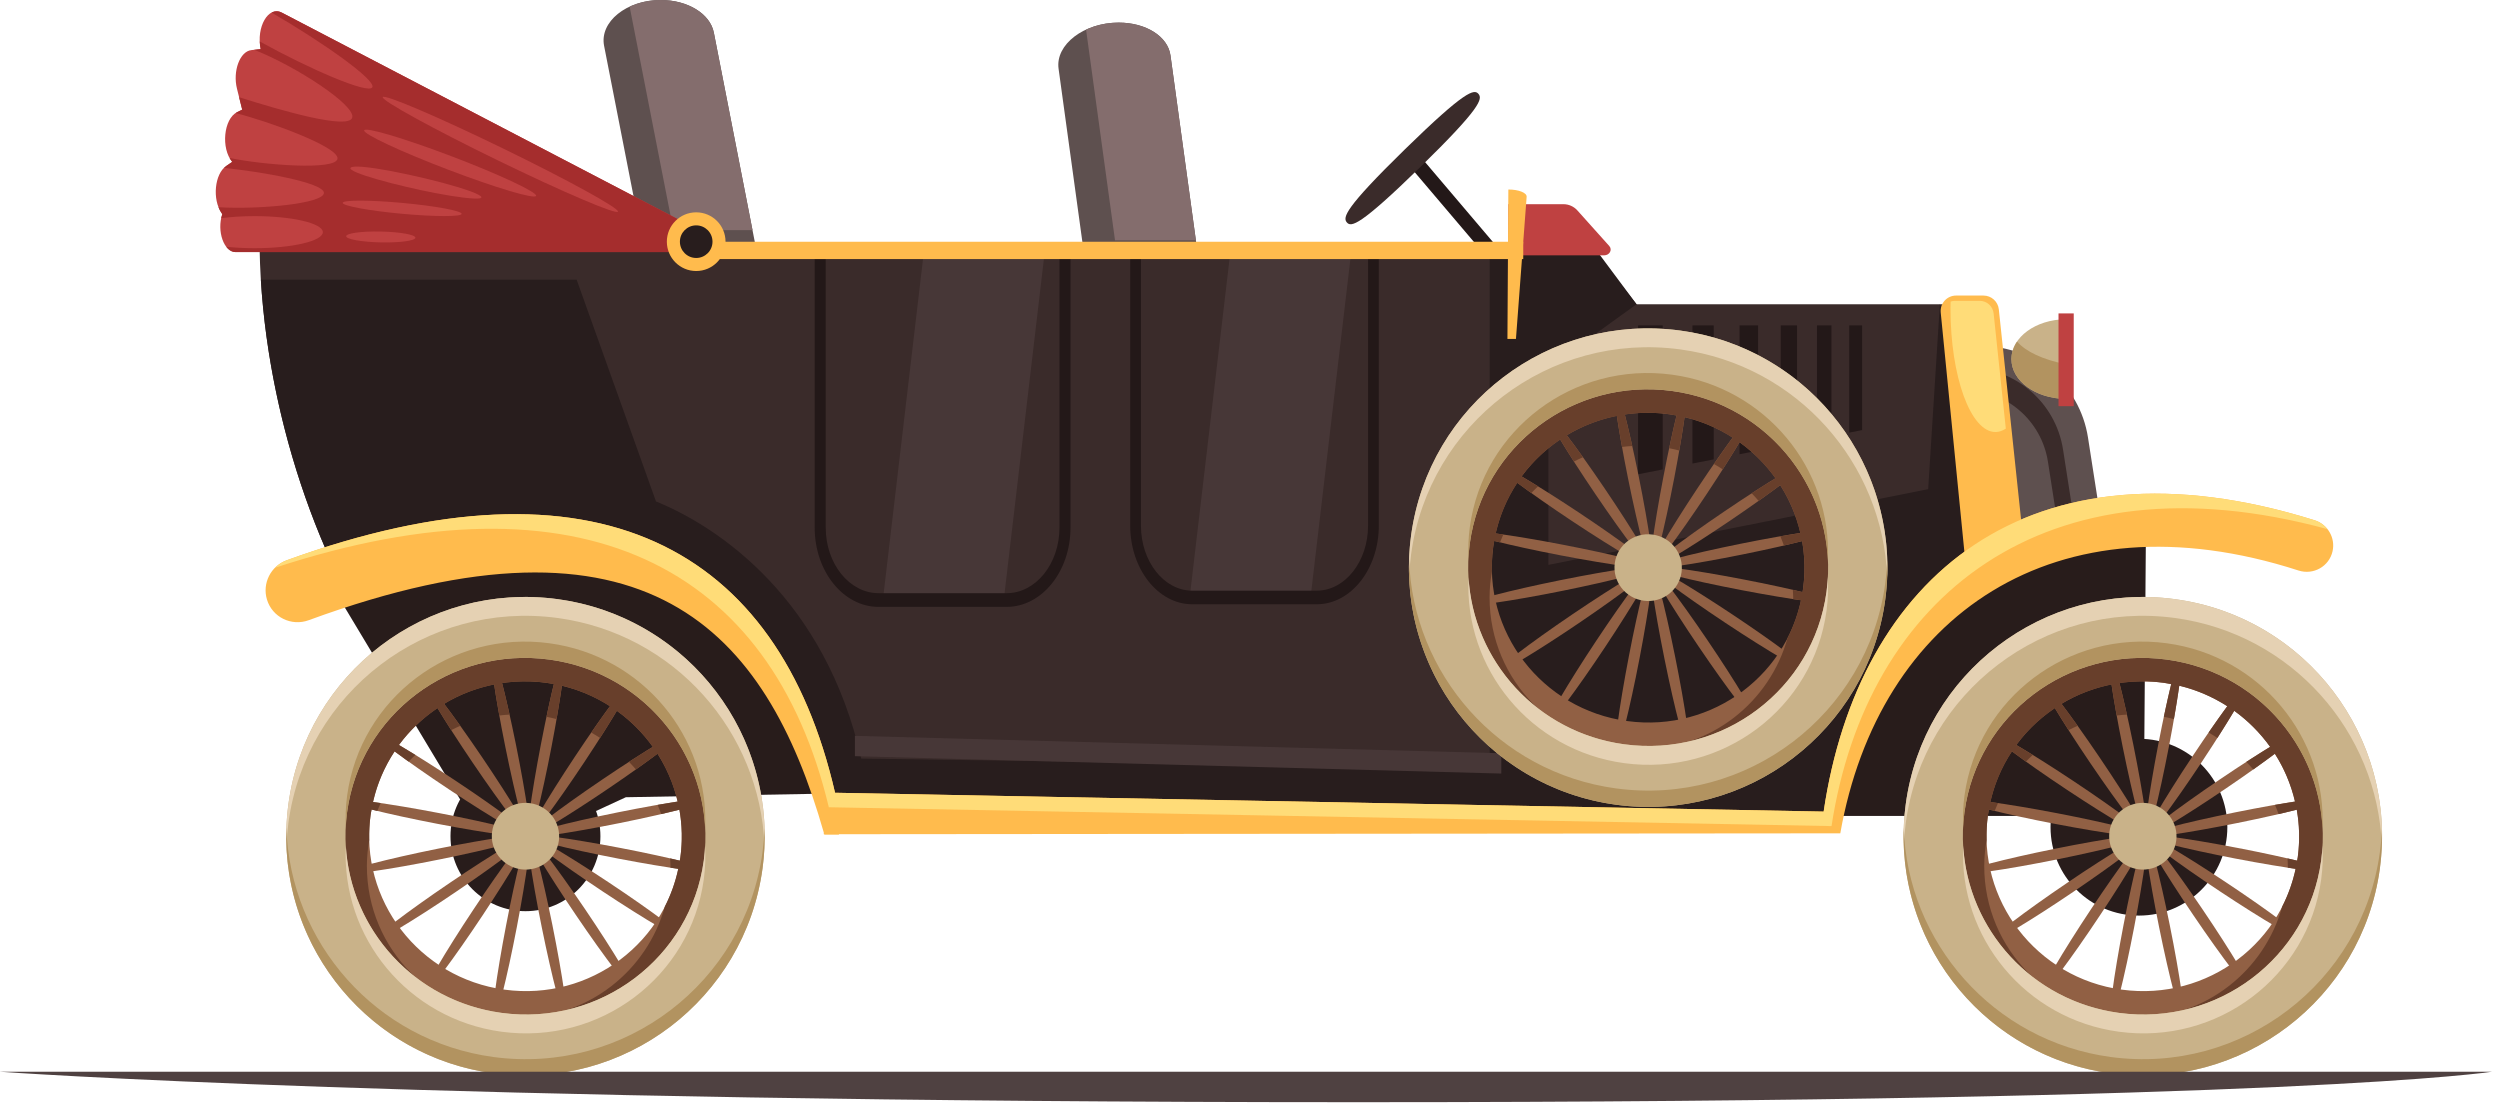 <svg width="298" height="132" viewBox="0 0 298 132" fill="none" xmlns="http://www.w3.org/2000/svg">
<path d="M186.205 25.07H180.544V39.518H197.652L186.205 25.07Z" fill="#3A2B2A"/>
<path d="M169.02 18.321L167.783 19.523L180.092 34.02L181.328 32.818L169.02 18.321Z" fill="#231818"/>
<path d="M169.3 19.915C176.535 12.847 176.735 11.777 176.231 11.19C175.728 10.602 174.712 10.72 167.477 17.788C160.242 24.856 160.042 25.926 160.545 26.513C161.049 27.101 162.065 26.983 169.3 19.915Z" fill="#3A2B2A"/>
<path d="M78.761 0C74.672 0 71.449 2.607 72.008 5.462L78.971 41.032H92.359L85.09 3.887C84.65 1.642 81.978 0 78.761 0Z" fill="#5E504F"/>
<path d="M80.268 27.428H89.699L85.091 3.888C84.651 1.643 81.979 0.001 78.763 0.001C77.391 0.001 76.122 0.299 75.055 0.797L80.268 27.428Z" fill="#846D6D"/>
<path d="M133.346 2.694C129.206 2.694 125.786 5.314 126.181 8.184L131.095 43.934H144.652L139.521 6.602C139.209 4.344 136.602 2.694 133.346 2.694Z" fill="#5E504F"/>
<path d="M129.459 3.535L132.91 28.645H142.551L139.521 6.601C139.211 4.344 136.603 2.694 133.347 2.694C131.922 2.694 130.587 3.01 129.459 3.535Z" fill="#846D6D"/>
<path d="M236.149 41.239V82.685L252.543 75.623L248.887 52.146C247.909 45.869 242.503 41.239 236.149 41.239Z" fill="#5E504F"/>
<path d="M234.488 43.803V80.985L249.195 74.65L245.915 53.588C245.037 47.956 240.188 43.803 234.488 43.803Z" fill="#3A2B2A"/>
<path d="M234.11 46.466V79.014L246.984 73.468L244.113 55.031C243.344 50.102 239.099 46.466 234.11 46.466Z" fill="#5E504F"/>
<path d="M255.793 63.413L231.121 71.132L223.347 81.67L219.028 95.836L255.565 93.462L255.793 63.413Z" fill="#281C1B"/>
<path d="M254.368 91.873H96.896L99.62 97.261H255.297L254.368 91.873Z" fill="#281C1B"/>
<path d="M182.64 36.266V29.634H30.946C31.271 48.569 38.13 68.317 47.434 80.475H91.521L99.829 96.354L217.991 97.909L224.556 79.943L237.512 67.332L235.608 36.266H182.64Z" fill="#3A2B2A"/>
<path d="M161.113 29.634H146.706L141.851 70.873H156.258L161.113 29.634Z" fill="#473737"/>
<path d="M124.578 29.634H110.171L105.316 70.873H119.723L124.578 29.634Z" fill="#473737"/>
<path d="M236.874 56.863L231.234 36.225L229.838 58.307L184.568 67.331V43.837L195.077 36.266L190.139 29.634H177.571V91.517L102.656 90.419C98.38 71.503 85.84 62.883 78.196 59.774L68.737 33.339C68.737 33.339 39.462 33.339 31.096 33.339C32.179 51.108 38.74 69.109 47.438 80.475H91.525L99.833 96.354L217.995 97.909L224.56 79.943L237.516 67.332L236.874 56.863Z" fill="#281D1D"/>
<path d="M87.045 73.551L63.723 65.431L40.229 70.959L59.014 102.227L74.598 95.031L98.273 94.602L87.045 73.551Z" fill="#281C1B"/>
<path d="M186.357 24.338H179.792V30.437H191.205C191.861 30.437 192.228 29.774 191.823 29.322L188.024 25.083C187.6 24.609 186.993 24.338 186.357 24.338Z" fill="#BF4141"/>
<path d="M236.428 35.23H233.168C232.078 35.23 231.226 36.17 231.334 37.255L234.406 68.318L241.359 66.144L238.261 36.879C238.162 35.941 237.371 35.23 236.428 35.23Z" fill="#FFBB4D"/>
<path d="M237.64 37.356C237.55 36.506 236.833 35.86 235.978 35.86H233.022C232.843 35.86 232.675 35.897 232.513 35.948C232.507 36.223 232.498 36.494 232.498 36.773C232.498 44.905 234.9 51.498 237.863 51.498C238.287 51.498 238.698 51.349 239.094 51.093L237.64 37.356Z" fill="#FFDC78"/>
<path d="M221.965 38.784H220.426V51.569L221.965 51.266V38.784Z" fill="#231818"/>
<path d="M218.309 38.784H216.585V52.327L218.309 51.987V38.784Z" fill="#231818"/>
<path d="M214.207 38.784H212.262V53.18L214.207 52.796V38.784Z" fill="#231818"/>
<path d="M209.566 38.784H207.354V54.148L209.566 53.712V38.784Z" fill="#231818"/>
<path d="M204.277 38.784H201.74V55.255L204.277 54.755V38.784Z" fill="#231818"/>
<path d="M198.195 38.784H195.256V56.535L198.195 55.955V38.784Z" fill="#231818"/>
<path d="M126.288 29.634V62.895C126.288 67.202 123.463 70.706 119.99 70.706H104.727C101.254 70.706 98.427 67.202 98.427 62.895V29.634H97.109V62.895C97.109 68.104 100.525 72.341 104.725 72.341H119.989C124.189 72.341 127.605 68.104 127.605 62.895V29.634H126.288Z" fill="#231818"/>
<path d="M163.073 29.634V62.653C163.073 66.928 160.328 70.407 156.953 70.407H142.121C138.746 70.407 136.001 66.929 136.001 62.653V29.634H134.72V62.653C134.72 67.824 138.04 72.03 142.122 72.03H156.953C161.034 72.03 164.355 67.824 164.355 62.653V29.634H163.073Z" fill="#231818"/>
<path d="M31.073 5.852L29.961 5.973C28.595 6.122 27.722 8.47 28.249 10.58L28.87 13.068L28.261 13.369C26.659 14.162 26.315 17.694 27.683 19.294L26.959 19.789C25.582 20.729 25.283 23.765 26.408 25.391L26.497 25.52C25.815 27.545 26.691 30.048 28.083 30.048H83.276L83.445 27.501L33.58 1.498C31.99 0.67 30.515 3.23 31.073 5.852Z" fill="#BF4141"/>
<path d="M33.582 1.499C33.157 1.278 32.742 1.304 32.37 1.502C38.444 5.021 44.865 9.548 44.377 10.41C43.9 11.252 36.907 8.239 30.961 4.943C30.974 5.242 31.009 5.547 31.074 5.853L30.295 5.938C35.239 7.867 42.477 12.583 41.98 14.038C41.487 15.481 33.496 13.172 28.501 11.586L28.871 13.069L28.262 13.37C28.2 13.4 28.144 13.442 28.087 13.48C31.787 14.401 40.343 17.459 40.231 18.896C40.116 20.372 31.217 19.649 27.367 18.826C27.461 18.993 27.564 19.153 27.684 19.294L26.96 19.789C26.871 19.85 26.799 19.941 26.719 20.019C31.032 20.448 38.554 21.758 38.611 22.977C38.672 24.279 30.775 24.997 26.046 24.699C26.144 24.948 26.264 25.182 26.408 25.391L26.497 25.52C26.443 25.68 26.402 25.844 26.367 26.009C27.545 25.853 28.902 25.763 30.351 25.763C34.841 25.763 38.481 26.619 38.481 27.674C38.481 28.73 34.841 29.585 30.351 29.585C29.141 29.585 27.996 29.521 26.964 29.41C27.266 29.806 27.649 30.049 28.083 30.049H83.276L83.445 27.502L33.582 1.499Z" fill="#A52D2D"/>
<path d="M275.903 62.015C241.752 51.314 221.505 68.872 217.378 96.743L99.536 94.497C92.748 65.086 70.981 53.433 34.18 66.78C32.277 67.47 31.237 69.53 31.821 71.467C32.456 73.571 34.733 74.686 36.796 73.929C77.067 59.161 91.304 75.099 98.194 99.236V99.437H98.253C98.258 99.454 98.263 99.471 98.268 99.489H100.006C100.003 99.471 100 99.455 99.997 99.437L218.135 99.333H219.364C223.915 73.4 245 58.634 273.981 68.004C275.753 68.577 277.638 67.524 278.042 65.705C278.397 64.109 277.463 62.504 275.903 62.015Z" fill="#FFBB4D"/>
<path d="M53.698 99.678C53.698 104.613 57.699 108.614 62.634 108.614C67.569 108.614 71.57 104.613 71.57 99.678C71.57 94.743 67.569 90.742 62.634 90.742C57.699 90.742 53.698 94.743 53.698 99.678Z" fill="#281C1B"/>
<path d="M72.463 94.032C77.647 90.52 81.686 87.433 81.485 87.137C81.284 86.841 76.919 89.447 71.736 92.959C66.552 96.471 62.513 99.558 62.713 99.854C62.915 100.15 67.28 97.544 72.463 94.032Z" fill="#916044"/>
<path d="M54.338 106.313C59.522 102.801 63.561 99.714 63.36 99.418C63.159 99.122 58.795 101.728 53.611 105.24C48.427 108.752 44.388 111.839 44.588 112.135C44.789 112.431 49.154 109.825 54.338 106.313Z" fill="#916044"/>
<path d="M68.641 109.063C72.153 114.247 75.24 118.286 75.536 118.085C75.832 117.884 73.225 113.52 69.714 108.336C66.202 103.152 63.115 99.113 62.819 99.314C62.523 99.515 65.129 103.88 68.641 109.063Z" fill="#916044"/>
<path d="M56.359 90.936C59.871 96.12 62.958 100.159 63.254 99.959C63.55 99.758 60.944 95.393 57.432 90.21C53.92 85.026 50.834 80.987 50.538 81.188C50.242 81.387 52.849 85.752 56.359 90.936Z" fill="#916044"/>
<path d="M65.742 89.007C66.924 82.858 67.599 77.819 67.246 77.752C66.895 77.684 65.651 82.614 64.469 88.763C63.287 94.911 62.613 99.951 62.964 100.018C63.316 100.086 64.559 95.156 65.742 89.007Z" fill="#916044"/>
<path d="M61.606 110.51C62.788 104.362 63.462 99.322 63.11 99.255C62.759 99.188 61.515 104.117 60.333 110.266C59.151 116.415 58.477 121.454 58.829 121.521C59.181 121.588 60.424 116.658 61.606 110.51Z" fill="#916044"/>
<path d="M73.666 102.34C79.815 103.522 84.854 104.196 84.921 103.845C84.989 103.494 80.059 102.25 73.91 101.068C67.762 99.886 62.722 99.212 62.655 99.564C62.588 99.914 67.517 101.157 73.666 102.34Z" fill="#916044"/>
<path d="M52.166 98.205C58.315 99.387 63.354 100.061 63.421 99.71C63.489 99.359 58.559 98.115 52.41 96.933C46.261 95.751 41.222 95.077 41.155 95.429C41.088 95.78 46.017 97.023 52.166 98.205Z" fill="#916044"/>
<path d="M73.898 98.104C80.035 96.865 84.953 95.575 84.882 95.225C84.811 94.874 79.778 95.595 73.641 96.834C67.504 98.073 62.586 99.363 62.657 99.713C62.728 100.064 67.76 99.343 73.898 98.104Z" fill="#916044"/>
<path d="M52.433 102.438C58.57 101.199 63.488 99.909 63.417 99.559C63.346 99.208 58.313 99.929 52.176 101.168C46.039 102.408 41.121 103.697 41.192 104.048C41.263 104.399 46.296 103.678 52.433 102.438Z" fill="#916044"/>
<path d="M64.571 110.496C65.811 116.633 67.1 121.551 67.45 121.48C67.801 121.409 67.08 116.376 65.841 110.239C64.601 104.102 63.312 99.184 62.962 99.255C62.61 99.326 63.331 104.359 64.571 110.496Z" fill="#916044"/>
<path d="M60.235 89.033C61.475 95.17 62.764 100.088 63.114 100.017C63.465 99.946 62.744 94.913 61.505 88.776C60.265 82.639 58.976 77.721 58.626 77.792C58.275 77.863 58.995 82.896 60.235 89.033Z" fill="#916044"/>
<path d="M69.632 90.874C73.095 85.658 75.661 81.269 75.363 81.071C75.065 80.873 72.016 84.941 68.553 90.157C65.09 95.373 62.524 99.762 62.822 99.96C63.119 100.158 66.168 96.09 69.632 90.874Z" fill="#916044"/>
<path d="M57.523 109.115C60.986 103.899 63.552 99.51 63.254 99.312C62.956 99.114 59.907 103.182 56.444 108.399C52.981 113.615 50.415 118.004 50.713 118.202C51.011 118.4 54.06 114.331 57.523 109.115Z" fill="#916044"/>
<path d="M71.799 106.231C77.016 109.694 81.404 112.26 81.602 111.962C81.8 111.664 77.733 108.615 72.516 105.152C67.3 101.689 62.911 99.123 62.713 99.421C62.515 99.719 66.584 102.768 71.799 106.231Z" fill="#916044"/>
<path d="M53.557 94.12C58.773 97.583 63.162 100.149 63.36 99.851C63.558 99.553 59.49 96.504 54.274 93.041C49.058 89.578 44.669 87.012 44.471 87.31C44.273 87.608 48.341 90.657 53.557 94.12Z" fill="#916044"/>
<path d="M87.182 103.009C85.342 116.565 72.861 126.063 59.305 124.223C45.749 122.383 36.251 109.902 38.091 96.346C39.931 82.79 52.412 73.292 65.968 75.132C79.524 76.973 89.022 89.453 87.182 103.009ZM65.12 81.387C54.921 80.003 45.542 87.07 44.171 97.171C42.8 107.273 49.956 116.584 60.155 117.968C70.354 119.352 79.733 112.285 81.104 102.184C82.474 92.083 75.318 82.771 65.12 81.387Z" fill="#916044"/>
<path d="M87.182 103.009C85.342 116.565 72.861 126.063 59.305 124.223C45.749 122.383 36.251 109.902 38.091 96.346C39.931 82.79 52.412 73.292 65.968 75.132C79.524 76.973 89.022 89.453 87.182 103.009ZM80.986 96.518C80.331 96.683 79.591 96.859 78.817 97.038C78.682 96.668 78.546 96.299 78.388 95.94C79.238 95.792 80.051 95.656 80.77 95.546C80.292 93.509 79.485 91.584 78.376 89.847C77.621 90.413 76.749 91.046 75.8 91.72C75.54 91.404 75.257 91.11 74.977 90.813C76.008 90.146 76.963 89.543 77.807 89.028C76.628 87.383 75.194 85.922 73.531 84.729C72.964 85.678 72.281 86.779 71.527 87.961C71.181 87.741 70.836 87.519 70.475 87.322C71.281 86.155 72.039 85.085 72.7 84.185C70.977 83.082 69.061 82.232 66.98 81.735C66.817 82.884 66.598 84.244 66.342 85.716C65.945 85.614 65.547 85.517 65.14 85.442C65.445 83.999 65.742 82.671 66.014 81.555C65.716 81.5 65.424 81.429 65.12 81.388C63.324 81.144 61.558 81.176 59.852 81.426C60.128 82.504 60.43 83.779 60.742 85.18C60.331 85.205 59.922 85.237 59.518 85.289C59.271 83.92 59.062 82.667 58.902 81.597C56.775 82.024 54.76 82.8 52.943 83.895C53.514 84.648 54.167 85.54 54.866 86.518C54.497 86.672 54.142 86.852 53.786 87.029C53.175 86.075 52.618 85.184 52.155 84.414C50.388 85.604 48.82 87.076 47.553 88.802C48.139 89.145 48.81 89.554 49.514 89.988C49.237 90.246 48.966 90.51 48.706 90.785C48.1 90.351 47.537 89.942 47.041 89.57C45.852 91.373 44.962 93.398 44.466 95.601C44.752 95.639 45.056 95.682 45.371 95.727C45.23 96.035 45.099 96.347 44.976 96.665C44.743 96.608 44.514 96.552 44.298 96.498C44.259 96.724 44.202 96.943 44.171 97.172C44.036 98.169 43.987 99.158 44.015 100.132C43.842 101.138 43.733 102.166 43.733 103.222C43.733 113.216 51.835 121.318 61.829 121.318C70.146 121.318 77.134 115.7 79.251 108.057C79.963 106.662 80.503 105.158 80.844 103.567C80.553 103.525 80.228 103.474 79.913 103.427C79.914 103.358 79.923 103.292 79.923 103.223C79.923 102.919 79.892 102.623 79.877 102.323C80.272 102.414 80.668 102.505 81.026 102.592C81.048 102.455 81.083 102.324 81.102 102.187C81.366 100.249 81.311 98.345 80.986 96.518Z" fill="#683F2B"/>
<path d="M90.894 103.513C88.776 119.119 74.407 130.054 58.801 127.936C43.195 125.818 32.26 111.449 34.379 95.843C36.497 80.237 50.866 69.302 66.472 71.42C82.078 73.538 93.012 87.907 90.894 103.513ZM65.494 78.621C53.753 77.027 42.955 85.163 41.376 96.793C39.798 108.423 48.036 119.142 59.777 120.736C71.518 122.33 82.316 114.194 83.895 102.564C85.474 90.934 77.235 80.214 65.494 78.621Z" fill="#C9B289"/>
<path d="M66.616 100.218C66.32 102.394 64.3 103.917 62.103 103.618C59.906 103.32 58.364 101.314 58.66 99.138C58.955 96.962 60.976 95.439 63.173 95.737C65.369 96.036 66.911 98.042 66.616 100.218Z" fill="#C9B289"/>
<path d="M34.378 98.088C36.496 82.482 50.865 71.547 66.472 73.665C80.412 75.557 90.616 87.225 91.128 100.817C91.726 86.284 81.175 73.415 66.472 71.419C50.866 69.301 36.497 80.235 34.378 95.842C34.152 97.508 34.083 99.159 34.144 100.784C34.181 99.891 34.256 98.992 34.378 98.088Z" fill="#E5D1B3"/>
<path d="M59.776 122.981C71.517 124.575 82.315 116.439 83.894 104.809C84.078 103.452 84.116 102.11 84.043 100.791C84.013 101.379 83.974 101.969 83.894 102.563C82.315 114.193 71.518 122.329 59.776 120.735C49.405 119.327 41.779 110.797 41.225 100.81C40.664 111.738 48.635 121.469 59.776 122.981Z" fill="#E5D1B3"/>
<path d="M65.494 76.677C53.753 75.083 42.955 83.219 41.376 94.849C41.203 96.121 41.168 97.379 41.222 98.618C41.252 98.012 41.293 97.404 41.376 96.792C42.955 85.162 53.752 77.026 65.494 78.62C75.951 80.039 83.609 88.701 84.049 98.794C84.582 87.889 76.617 78.187 65.494 76.677Z" fill="#B29360"/>
<path d="M90.893 101.57C88.775 117.176 74.406 128.111 58.8 125.993C44.799 124.093 34.566 112.332 34.136 98.664C33.603 113.146 44.139 125.946 58.8 127.936C74.406 130.054 88.775 119.12 90.893 103.513C91.111 101.907 91.183 100.316 91.134 98.748C91.1 99.683 91.021 100.624 90.893 101.57Z" fill="#B29360"/>
<path d="M254.962 109.138C249.142 109.138 244.424 104.42 244.424 98.6C244.424 92.78 249.142 88.062 254.962 88.062C260.782 88.062 265.5 92.78 265.5 98.6C265.5 104.42 260.782 109.138 254.962 109.138Z" fill="#281C1B"/>
<path d="M265.256 94.032C270.44 90.52 274.479 87.433 274.278 87.137C274.077 86.841 269.712 89.447 264.529 92.959C259.345 96.471 255.306 99.558 255.506 99.854C255.707 100.15 260.072 97.544 265.256 94.032Z" fill="#916044"/>
<path d="M247.127 106.313C252.311 102.801 256.35 99.714 256.149 99.418C255.948 99.122 251.583 101.728 246.4 105.24C241.216 108.752 237.177 111.839 237.378 112.135C237.578 112.431 241.943 109.825 247.127 106.313Z" fill="#916044"/>
<path d="M261.43 109.063C264.942 114.247 268.029 118.286 268.325 118.085C268.621 117.884 266.014 113.52 262.503 108.336C258.991 103.152 255.904 99.113 255.608 99.314C255.311 99.515 257.918 103.88 261.43 109.063Z" fill="#916044"/>
<path d="M249.148 90.936C252.66 96.12 255.747 100.159 256.043 99.959C256.339 99.758 253.732 95.393 250.221 90.21C246.709 85.026 243.622 80.987 243.326 81.188C243.029 81.387 245.636 85.752 249.148 90.936Z" fill="#916044"/>
<path d="M258.531 89.007C259.713 82.858 260.387 77.819 260.036 77.752C259.685 77.685 258.442 82.614 257.259 88.763C256.077 94.911 255.403 99.951 255.755 100.018C256.105 100.086 257.349 95.156 258.531 89.007Z" fill="#916044"/>
<path d="M254.394 110.51C255.576 104.362 256.25 99.322 255.899 99.255C255.548 99.188 254.304 104.117 253.122 110.266C251.94 116.414 251.266 121.454 251.617 121.521C251.969 121.588 253.212 116.658 254.394 110.51Z" fill="#916044"/>
<path d="M266.455 102.34C272.604 103.522 277.643 104.196 277.71 103.845C277.778 103.494 272.848 102.25 266.699 101.068C260.551 99.886 255.511 99.212 255.444 99.564C255.377 99.914 260.307 101.157 266.455 102.34Z" fill="#916044"/>
<path d="M244.955 98.205C251.104 99.387 256.143 100.061 256.21 99.71C256.278 99.359 251.348 98.115 245.2 96.933C239.051 95.751 234.012 95.077 233.945 95.429C233.877 95.78 238.806 97.023 244.955 98.205Z" fill="#916044"/>
<path d="M266.687 98.104C272.824 96.865 277.742 95.575 277.671 95.225C277.6 94.874 272.567 95.595 266.43 96.834C260.293 98.074 255.375 99.363 255.446 99.713C255.517 100.064 260.55 99.343 266.687 98.104Z" fill="#916044"/>
<path d="M245.222 102.438C251.359 101.199 256.277 99.909 256.206 99.559C256.135 99.208 251.103 99.929 244.965 101.168C238.828 102.408 233.91 103.697 233.981 104.048C234.052 104.399 239.085 103.678 245.222 102.438Z" fill="#916044"/>
<path d="M257.36 110.496C258.6 116.633 259.889 121.551 260.239 121.48C260.59 121.409 259.869 116.376 258.63 110.239C257.391 104.102 256.101 99.184 255.751 99.255C255.401 99.326 256.12 104.359 257.36 110.496Z" fill="#916044"/>
<path d="M253.025 89.033C254.265 95.17 255.554 100.088 255.904 100.017C256.254 99.946 255.534 94.913 254.295 88.776C253.055 82.639 251.766 77.721 251.416 77.792C251.065 77.863 251.786 82.896 253.025 89.033Z" fill="#916044"/>
<path d="M262.421 90.874C265.884 85.658 268.45 81.269 268.152 81.071C267.854 80.873 264.805 84.941 261.342 90.157C257.879 95.373 255.313 99.762 255.611 99.96C255.908 100.158 258.958 96.09 262.421 90.874Z" fill="#916044"/>
<path d="M250.312 109.115C253.775 103.899 256.341 99.51 256.043 99.312C255.745 99.114 252.696 103.182 249.233 108.399C245.77 113.615 243.204 118.004 243.502 118.202C243.8 118.4 246.849 114.331 250.312 109.115Z" fill="#916044"/>
<path d="M264.589 106.231C269.805 109.694 274.194 112.26 274.392 111.962C274.59 111.664 270.522 108.615 265.306 105.152C260.09 101.689 255.7 99.123 255.502 99.421C255.304 99.719 259.373 102.768 264.589 106.231Z" fill="#916044"/>
<path d="M246.346 94.12C251.562 97.583 255.951 100.149 256.149 99.851C256.347 99.553 252.279 96.504 247.063 93.041C241.847 89.578 237.458 87.012 237.26 87.31C237.062 87.608 241.13 90.657 246.346 94.12Z" fill="#916044"/>
<path d="M279.971 103.009C278.131 116.565 265.65 126.063 252.094 124.223C238.538 122.383 229.04 109.902 230.88 96.346C232.72 82.79 245.201 73.292 258.757 75.132C272.313 76.973 281.811 89.453 279.971 103.009ZM257.908 81.387C247.709 80.003 238.33 87.07 236.959 97.171C235.588 107.273 242.744 116.584 252.943 117.968C263.142 119.352 272.521 112.285 273.892 102.184C275.263 92.083 268.107 82.771 257.908 81.387Z" fill="#916044"/>
<path d="M279.971 103.009C278.131 116.565 265.65 126.063 252.094 124.223C238.538 122.383 229.04 109.902 230.88 96.346C232.72 82.79 245.201 73.292 258.757 75.132C272.313 76.973 281.811 89.453 279.971 103.009ZM273.774 96.518C273.119 96.683 272.379 96.859 271.605 97.038C271.47 96.668 271.334 96.299 271.176 95.94C272.026 95.792 272.839 95.656 273.558 95.546C273.08 93.509 272.273 91.584 271.164 89.847C270.409 90.413 269.537 91.046 268.588 91.72C268.328 91.404 268.045 91.11 267.765 90.813C268.796 90.146 269.751 89.543 270.595 89.028C269.416 87.383 267.982 85.922 266.32 84.729C265.753 85.678 265.07 86.779 264.316 87.961C263.97 87.741 263.625 87.519 263.264 87.322C264.07 86.155 264.828 85.085 265.489 84.185C263.766 83.082 261.85 82.232 259.769 81.735C259.606 82.884 259.387 84.244 259.131 85.716C258.734 85.614 258.336 85.517 257.929 85.442C258.234 83.999 258.531 82.671 258.803 81.555C258.505 81.5 258.213 81.429 257.909 81.388C256.113 81.144 254.347 81.176 252.641 81.426C252.916 82.504 253.219 83.779 253.531 85.18C253.119 85.205 252.711 85.237 252.307 85.289C252.06 83.92 251.851 82.667 251.691 81.597C249.563 82.024 247.549 82.8 245.732 83.895C246.303 84.648 246.956 85.54 247.655 86.518C247.286 86.672 246.931 86.852 246.575 87.029C245.964 86.075 245.407 85.184 244.944 84.414C243.177 85.604 241.609 87.076 240.342 88.802C240.928 89.145 241.599 89.554 242.303 89.988C242.026 90.246 241.755 90.51 241.495 90.785C240.889 90.351 240.326 89.942 239.83 89.57C238.641 91.373 237.751 93.398 237.255 95.601C237.541 95.639 237.845 95.682 238.16 95.727C238.019 96.035 237.888 96.347 237.765 96.665C237.532 96.608 237.302 96.552 237.087 96.498C237.048 96.724 236.991 96.943 236.96 97.172C236.825 98.169 236.776 99.158 236.804 100.132C236.631 101.138 236.521 102.166 236.521 103.222C236.521 113.216 244.623 121.318 254.617 121.318C262.934 121.318 269.922 115.7 272.04 108.057C272.752 106.662 273.292 105.158 273.633 103.567C273.343 103.525 273.017 103.474 272.703 103.427C272.704 103.358 272.713 103.292 272.713 103.223C272.713 102.919 272.682 102.623 272.668 102.323C273.063 102.414 273.459 102.505 273.817 102.592C273.839 102.455 273.874 102.324 273.893 102.187C274.154 100.249 274.099 98.345 273.774 96.518Z" fill="#683F2B"/>
<path d="M283.683 103.513C281.565 119.119 267.196 130.054 251.59 127.936C235.984 125.818 225.049 111.449 227.168 95.843C229.286 80.237 243.655 69.302 259.261 71.42C274.867 73.538 285.802 87.907 283.683 103.513ZM258.284 78.621C246.543 77.027 235.745 85.163 234.166 96.793C232.588 108.423 240.826 119.142 252.567 120.736C264.308 122.33 275.106 114.194 276.685 102.564C278.263 90.934 270.025 80.214 258.284 78.621Z" fill="#C9B289"/>
<path d="M259.405 100.218C259.109 102.394 257.089 103.917 254.892 103.618C252.695 103.32 251.153 101.314 251.449 99.138C251.745 96.962 253.765 95.439 255.962 95.737C258.159 96.036 259.7 98.042 259.405 100.218Z" fill="#C9B289"/>
<path d="M227.168 98.088C229.286 82.482 243.655 71.547 259.261 73.665C273.201 75.557 283.405 87.225 283.917 100.817C284.515 86.284 273.964 73.415 259.261 71.419C243.655 69.301 229.286 80.235 227.168 95.842C226.942 97.508 226.873 99.159 226.934 100.784C226.971 99.891 227.046 98.992 227.168 98.088Z" fill="#E5D1B3"/>
<path d="M252.569 122.981C264.31 124.575 275.108 116.439 276.687 104.809C276.871 103.452 276.909 102.11 276.836 100.791C276.806 101.379 276.767 101.969 276.687 102.563C275.109 114.193 264.311 122.329 252.569 120.735C242.198 119.327 234.572 110.797 234.018 100.81C233.457 111.738 241.428 121.469 252.569 122.981Z" fill="#E5D1B3"/>
<path d="M258.283 76.677C246.542 75.083 235.744 83.219 234.165 94.849C233.992 96.121 233.957 97.379 234.011 98.618C234.041 98.012 234.082 97.404 234.165 96.792C235.743 85.162 246.541 77.026 258.283 78.62C268.74 80.039 276.398 88.701 276.838 98.794C277.37 87.889 269.406 78.187 258.283 76.677Z" fill="#B29360"/>
<path d="M283.682 101.57C281.564 117.176 267.195 128.111 251.589 125.993C237.588 124.093 227.355 112.332 226.926 98.664C226.394 113.146 236.929 125.946 251.589 127.936C267.195 130.054 281.564 119.12 283.682 103.513C283.9 101.907 283.972 100.316 283.923 98.748C283.889 99.683 283.811 100.624 283.682 101.57Z" fill="#B29360"/>
<path d="M179.795 22.589L179.686 40.399H180.701L181.976 23.456C182.011 22.981 181.025 22.589 179.795 22.589Z" fill="#FFBB4D"/>
<path d="M297.027 127.754H0.001C0.001 127.754 50.077 131.382 161.938 131.382C273.799 131.382 297.027 127.754 297.027 127.754Z" fill="#4F4141"/>
<path d="M178.953 89.789L101.905 87.716V90.135L178.953 92.208V89.789Z" fill="#473737"/>
<path d="M206.291 62.018C211.475 58.506 215.514 55.419 215.313 55.123C215.112 54.827 210.747 57.433 205.564 60.945C200.38 64.457 196.341 67.544 196.541 67.84C196.742 68.136 201.107 65.529 206.291 62.018Z" fill="#916044"/>
<path d="M188.162 74.298C193.346 70.786 197.385 67.699 197.184 67.403C196.983 67.107 192.618 69.713 187.435 73.225C182.251 76.737 178.212 79.824 178.412 80.12C178.614 80.417 182.978 77.81 188.162 74.298Z" fill="#916044"/>
<path d="M202.465 77.049C205.977 82.233 209.064 86.272 209.36 86.071C209.656 85.87 207.049 81.505 203.538 76.322C200.026 71.138 196.939 67.099 196.643 67.299C196.347 67.499 198.953 71.865 202.465 77.049Z" fill="#916044"/>
<path d="M190.184 58.921C193.696 64.105 196.783 68.144 197.079 67.943C197.375 67.742 194.768 63.377 191.257 58.194C187.745 53.01 184.658 48.971 184.362 49.172C184.065 49.372 186.672 53.737 190.184 58.921Z" fill="#916044"/>
<path d="M199.567 56.993C200.749 50.844 201.423 45.805 201.071 45.738C200.719 45.671 199.477 50.6 198.294 56.749C197.112 62.897 196.438 67.937 196.79 68.004C197.141 68.071 198.385 63.141 199.567 56.993Z" fill="#916044"/>
<path d="M195.43 78.495C196.612 72.347 197.286 67.307 196.934 67.24C196.583 67.173 195.34 72.102 194.157 78.251C192.974 84.4 192.301 89.439 192.652 89.506C193.004 89.573 194.247 84.643 195.43 78.495Z" fill="#916044"/>
<path d="M207.49 70.325C213.639 71.507 218.678 72.181 218.745 71.83C218.813 71.479 213.883 70.235 207.735 69.053C201.587 67.871 196.547 67.197 196.48 67.549C196.412 67.9 201.342 69.143 207.49 70.325Z" fill="#916044"/>
<path d="M185.986 66.191C192.135 67.373 197.174 68.047 197.241 67.696C197.309 67.345 192.38 66.101 186.231 64.919C180.082 63.737 175.043 63.063 174.976 63.414C174.909 63.765 179.837 65.008 185.986 66.191Z" fill="#916044"/>
<path d="M207.722 66.089C213.859 64.85 218.777 63.56 218.706 63.21C218.635 62.859 213.602 63.58 207.465 64.819C201.328 66.059 196.41 67.348 196.481 67.698C196.552 68.049 201.585 67.329 207.722 66.089Z" fill="#916044"/>
<path d="M186.257 70.424C192.394 69.185 197.312 67.895 197.241 67.545C197.17 67.194 192.137 67.915 186 69.154C179.863 70.394 174.945 71.683 175.016 72.034C175.088 72.384 180.12 71.663 186.257 70.424Z" fill="#916044"/>
<path d="M198.395 78.481C199.635 84.618 200.924 89.536 201.274 89.465C201.625 89.394 200.904 84.361 199.665 78.224C198.426 72.087 197.136 67.169 196.786 67.24C196.436 67.311 197.155 72.344 198.395 78.481Z" fill="#916044"/>
<path d="M194.06 57.018C195.3 63.155 196.589 68.073 196.939 68.002C197.29 67.931 196.569 62.898 195.33 56.761C194.09 50.624 192.801 45.706 192.451 45.777C192.1 45.848 192.821 50.881 194.06 57.018Z" fill="#916044"/>
<path d="M203.456 58.859C206.919 53.643 209.485 49.254 209.187 49.056C208.889 48.858 205.84 52.926 202.377 58.142C198.914 63.358 196.348 67.747 196.646 67.945C196.944 68.143 199.993 64.075 203.456 58.859Z" fill="#916044"/>
<path d="M191.347 77.101C194.81 71.885 197.376 67.496 197.078 67.298C196.78 67.1 193.731 71.168 190.268 76.385C186.805 81.601 184.239 85.99 184.537 86.188C184.834 86.385 187.883 82.317 191.347 77.101Z" fill="#916044"/>
<path d="M205.624 74.217C210.84 77.68 215.229 80.246 215.427 79.948C215.625 79.65 211.557 76.601 206.341 73.138C201.125 69.675 196.736 67.109 196.538 67.407C196.34 67.705 200.408 70.754 205.624 74.217Z" fill="#916044"/>
<path d="M187.381 62.106C192.597 65.569 196.986 68.135 197.184 67.837C197.382 67.539 193.314 64.49 188.098 61.027C182.882 57.564 178.493 54.998 178.295 55.296C178.097 55.593 182.165 58.642 187.381 62.106Z" fill="#916044"/>
<path d="M221.006 70.995C219.166 84.551 206.685 94.049 193.129 92.209C179.573 90.369 170.075 77.888 171.915 64.332C173.755 50.776 186.236 41.278 199.792 43.118C213.348 44.958 222.846 57.439 221.006 70.995ZM198.943 49.372C188.744 47.988 179.365 55.055 177.994 65.156C176.623 75.258 183.779 84.569 193.978 85.953C204.177 87.337 213.556 80.27 214.927 70.169C216.298 60.068 209.142 50.757 198.943 49.372Z" fill="#916044"/>
<path d="M221.006 70.995C219.166 84.551 206.685 94.049 193.129 92.209C179.573 90.369 170.075 77.888 171.915 64.332C173.755 50.776 186.236 41.278 199.792 43.118C213.348 44.958 222.846 57.439 221.006 70.995ZM214.81 64.504C214.155 64.669 213.415 64.845 212.641 65.024C212.506 64.654 212.37 64.285 212.212 63.926C213.062 63.778 213.875 63.642 214.594 63.532C214.116 61.495 213.309 59.57 212.2 57.833C211.445 58.399 210.573 59.032 209.624 59.706C209.364 59.391 209.081 59.096 208.801 58.799C209.832 58.132 210.787 57.529 211.631 57.014C210.452 55.369 209.018 53.908 207.355 52.715C206.788 53.664 206.105 54.765 205.351 55.947C205.005 55.727 204.66 55.505 204.299 55.308C205.105 54.141 205.863 53.071 206.524 52.171C204.801 51.068 202.885 50.218 200.804 49.721C200.641 50.87 200.422 52.23 200.166 53.702C199.769 53.6 199.371 53.503 198.964 53.428C199.269 51.984 199.566 50.657 199.838 49.541C199.54 49.486 199.248 49.415 198.945 49.374C197.149 49.13 195.383 49.162 193.677 49.412C193.953 50.49 194.255 51.765 194.567 53.166C194.155 53.191 193.747 53.223 193.343 53.275C193.096 51.906 192.887 50.653 192.727 49.583C190.599 50.01 188.585 50.786 186.768 51.881C187.339 52.634 187.992 53.526 188.691 54.504C188.322 54.658 187.967 54.838 187.611 55.015C187 54.061 186.443 53.17 185.98 52.4C184.213 53.59 182.645 55.062 181.378 56.788C181.964 57.131 182.635 57.54 183.339 57.974C183.062 58.232 182.791 58.496 182.531 58.771C181.925 58.337 181.362 57.928 180.866 57.556C179.676 59.359 178.787 61.385 178.291 63.587C178.577 63.625 178.881 63.668 179.196 63.713C179.055 64.021 178.924 64.333 178.801 64.651C178.568 64.594 178.339 64.538 178.123 64.484C178.084 64.71 178.027 64.929 177.996 65.158C177.861 66.155 177.812 67.144 177.84 68.118C177.667 69.124 177.557 70.152 177.557 71.208C177.557 81.202 185.659 89.304 195.653 89.304C203.97 89.304 210.958 83.686 213.076 76.043C213.788 74.648 214.328 73.144 214.669 71.553C214.378 71.511 214.053 71.46 213.739 71.413C213.74 71.344 213.749 71.278 213.749 71.209C213.749 70.905 213.718 70.609 213.704 70.309C214.099 70.4 214.495 70.491 214.853 70.578C214.875 70.441 214.91 70.31 214.929 70.173C215.19 68.235 215.134 66.331 214.81 64.504Z" fill="#683F2B"/>
<path d="M224.718 71.499C222.6 87.105 208.231 98.04 192.625 95.922C177.019 93.804 166.084 79.435 168.203 63.829C170.321 48.223 184.69 37.288 200.296 39.406C215.902 41.524 226.837 55.892 224.718 71.499ZM199.319 46.606C187.578 45.012 176.78 53.148 175.201 64.778C173.622 76.408 181.861 87.127 193.602 88.721C205.343 90.315 216.141 82.179 217.719 70.549C219.298 58.919 211.06 48.199 199.319 46.606Z" fill="#C9B289"/>
<path d="M200.44 68.203C200.145 70.379 198.124 71.902 195.927 71.603C193.73 71.305 192.188 69.299 192.484 67.123C192.779 64.947 194.8 63.424 196.997 63.722C199.194 64.021 200.735 66.027 200.44 68.203Z" fill="#C9B289"/>
<path d="M168.203 66.074C170.321 50.468 184.69 39.533 200.296 41.651C214.236 43.543 224.44 55.211 224.952 68.803C225.55 54.27 214.999 41.401 200.296 39.405C184.69 37.287 170.321 48.221 168.203 63.828C167.977 65.494 167.908 67.145 167.969 68.77C168.006 67.876 168.08 66.977 168.203 66.074Z" fill="#E5D1B3"/>
<path d="M193.605 90.967C205.346 92.561 216.144 84.425 217.722 72.795C217.906 71.438 217.944 70.096 217.871 68.777C217.841 69.365 217.802 69.955 217.722 70.549C216.144 82.179 205.346 90.315 193.605 88.721C183.234 87.313 175.608 78.783 175.054 68.796C174.492 79.723 182.463 89.454 193.605 90.967Z" fill="#E5D1B3"/>
<path d="M199.318 44.662C187.577 43.068 176.779 51.204 175.2 62.834C175.027 64.106 174.992 65.364 175.046 66.603C175.076 65.997 175.117 65.389 175.2 64.777C176.778 53.147 187.576 45.011 199.318 46.605C209.775 48.024 217.433 56.686 217.873 66.779C218.406 55.874 210.441 46.172 199.318 44.662Z" fill="#B29360"/>
<path d="M224.717 69.555C222.599 85.161 208.23 96.096 192.624 93.978C178.623 92.078 168.39 80.317 167.96 66.649C167.428 81.131 177.963 93.931 192.624 95.921C208.23 98.039 222.599 87.105 224.717 71.498C224.935 69.892 225.007 68.301 224.958 66.733C224.924 67.669 224.846 68.609 224.717 69.555Z" fill="#B29360"/>
<path d="M98.795 96.224L218.319 98.47C222.482 71.232 243.618 53.859 277.43 63.073C277.049 62.591 276.531 62.211 275.905 62.015C241.754 51.314 221.507 68.872 217.38 96.743L99.538 94.497C92.75 65.086 70.983 53.433 34.182 66.78C33.644 66.975 33.185 67.288 32.802 67.668C69.266 55.703 91.944 67.468 98.795 96.224Z" fill="#FFDC78"/>
<path d="M79.488 28.808C79.488 30.74 81.055 32.306 82.987 32.306C84.918 32.306 86.484 30.74 86.484 28.808C86.484 26.876 84.918 25.31 82.987 25.31C81.055 25.31 79.488 26.876 79.488 28.808Z" fill="#FFBB4D"/>
<path d="M81.044 28.808C81.044 29.881 81.914 30.751 82.987 30.751C84.06 30.751 84.93 29.881 84.93 28.808C84.93 27.735 84.06 26.864 82.987 26.864C81.915 26.864 81.044 27.734 81.044 28.808Z" fill="#281D1D"/>
<path d="M181.571 30.881L85.32 30.881V28.817L181.571 28.817V30.881Z" fill="#FFBB4D"/>
<path d="M246.238 38.053C242.653 38.087 239.76 40.198 239.76 42.8C239.76 45.402 242.653 47.514 246.238 47.547V38.053Z" fill="#C9B289"/>
<path d="M240.436 40.711C240.007 41.342 239.76 42.05 239.76 42.801C239.76 45.404 242.653 47.515 246.238 47.548V43.409C243.554 42.885 241.452 41.912 240.436 40.711Z" fill="#B29360"/>
<path d="M247.189 48.416H245.375V37.359H247.189V48.416Z" fill="#BF4141"/>
<path d="M49.516 28.333C49.516 28.691 47.669 28.942 45.392 28.894C43.114 28.846 41.267 28.518 41.267 28.16C41.267 27.802 43.114 27.551 45.392 27.599C47.67 27.646 49.516 27.975 49.516 28.333Z" fill="#BF4141"/>
<path d="M63.905 23.34C63.813 23.789 59.149 22.407 53.488 20.253C47.827 18.099 43.312 15.989 43.405 15.54C43.497 15.091 48.161 16.473 53.822 18.627C59.482 20.781 63.997 22.891 63.905 23.34Z" fill="#BF4141"/>
<path d="M57.177 23.646C56.577 23.749 54.581 23.533 51.864 23.01C47.426 22.156 41.359 20.544 41.792 20.001C42.301 19.362 50.1 20.958 54.533 22.293C57.02 23.041 57.813 23.537 57.177 23.646Z" fill="#BF4141"/>
<path d="M55.027 25.489C55.01 25.846 51.822 25.843 47.908 25.482C43.994 25.121 40.835 24.539 40.852 24.182C40.869 23.825 44.056 23.828 47.971 24.189C51.885 24.55 55.044 25.132 55.027 25.489Z" fill="#BF4141"/>
<path d="M73.662 25.224C73.526 25.634 67.138 22.912 59.395 19.144C51.652 15.376 45.485 11.989 45.621 11.58C45.757 11.17 52.145 13.892 59.888 17.66C67.632 21.427 73.798 24.814 73.662 25.224Z" fill="#BF4141"/>
</svg>

